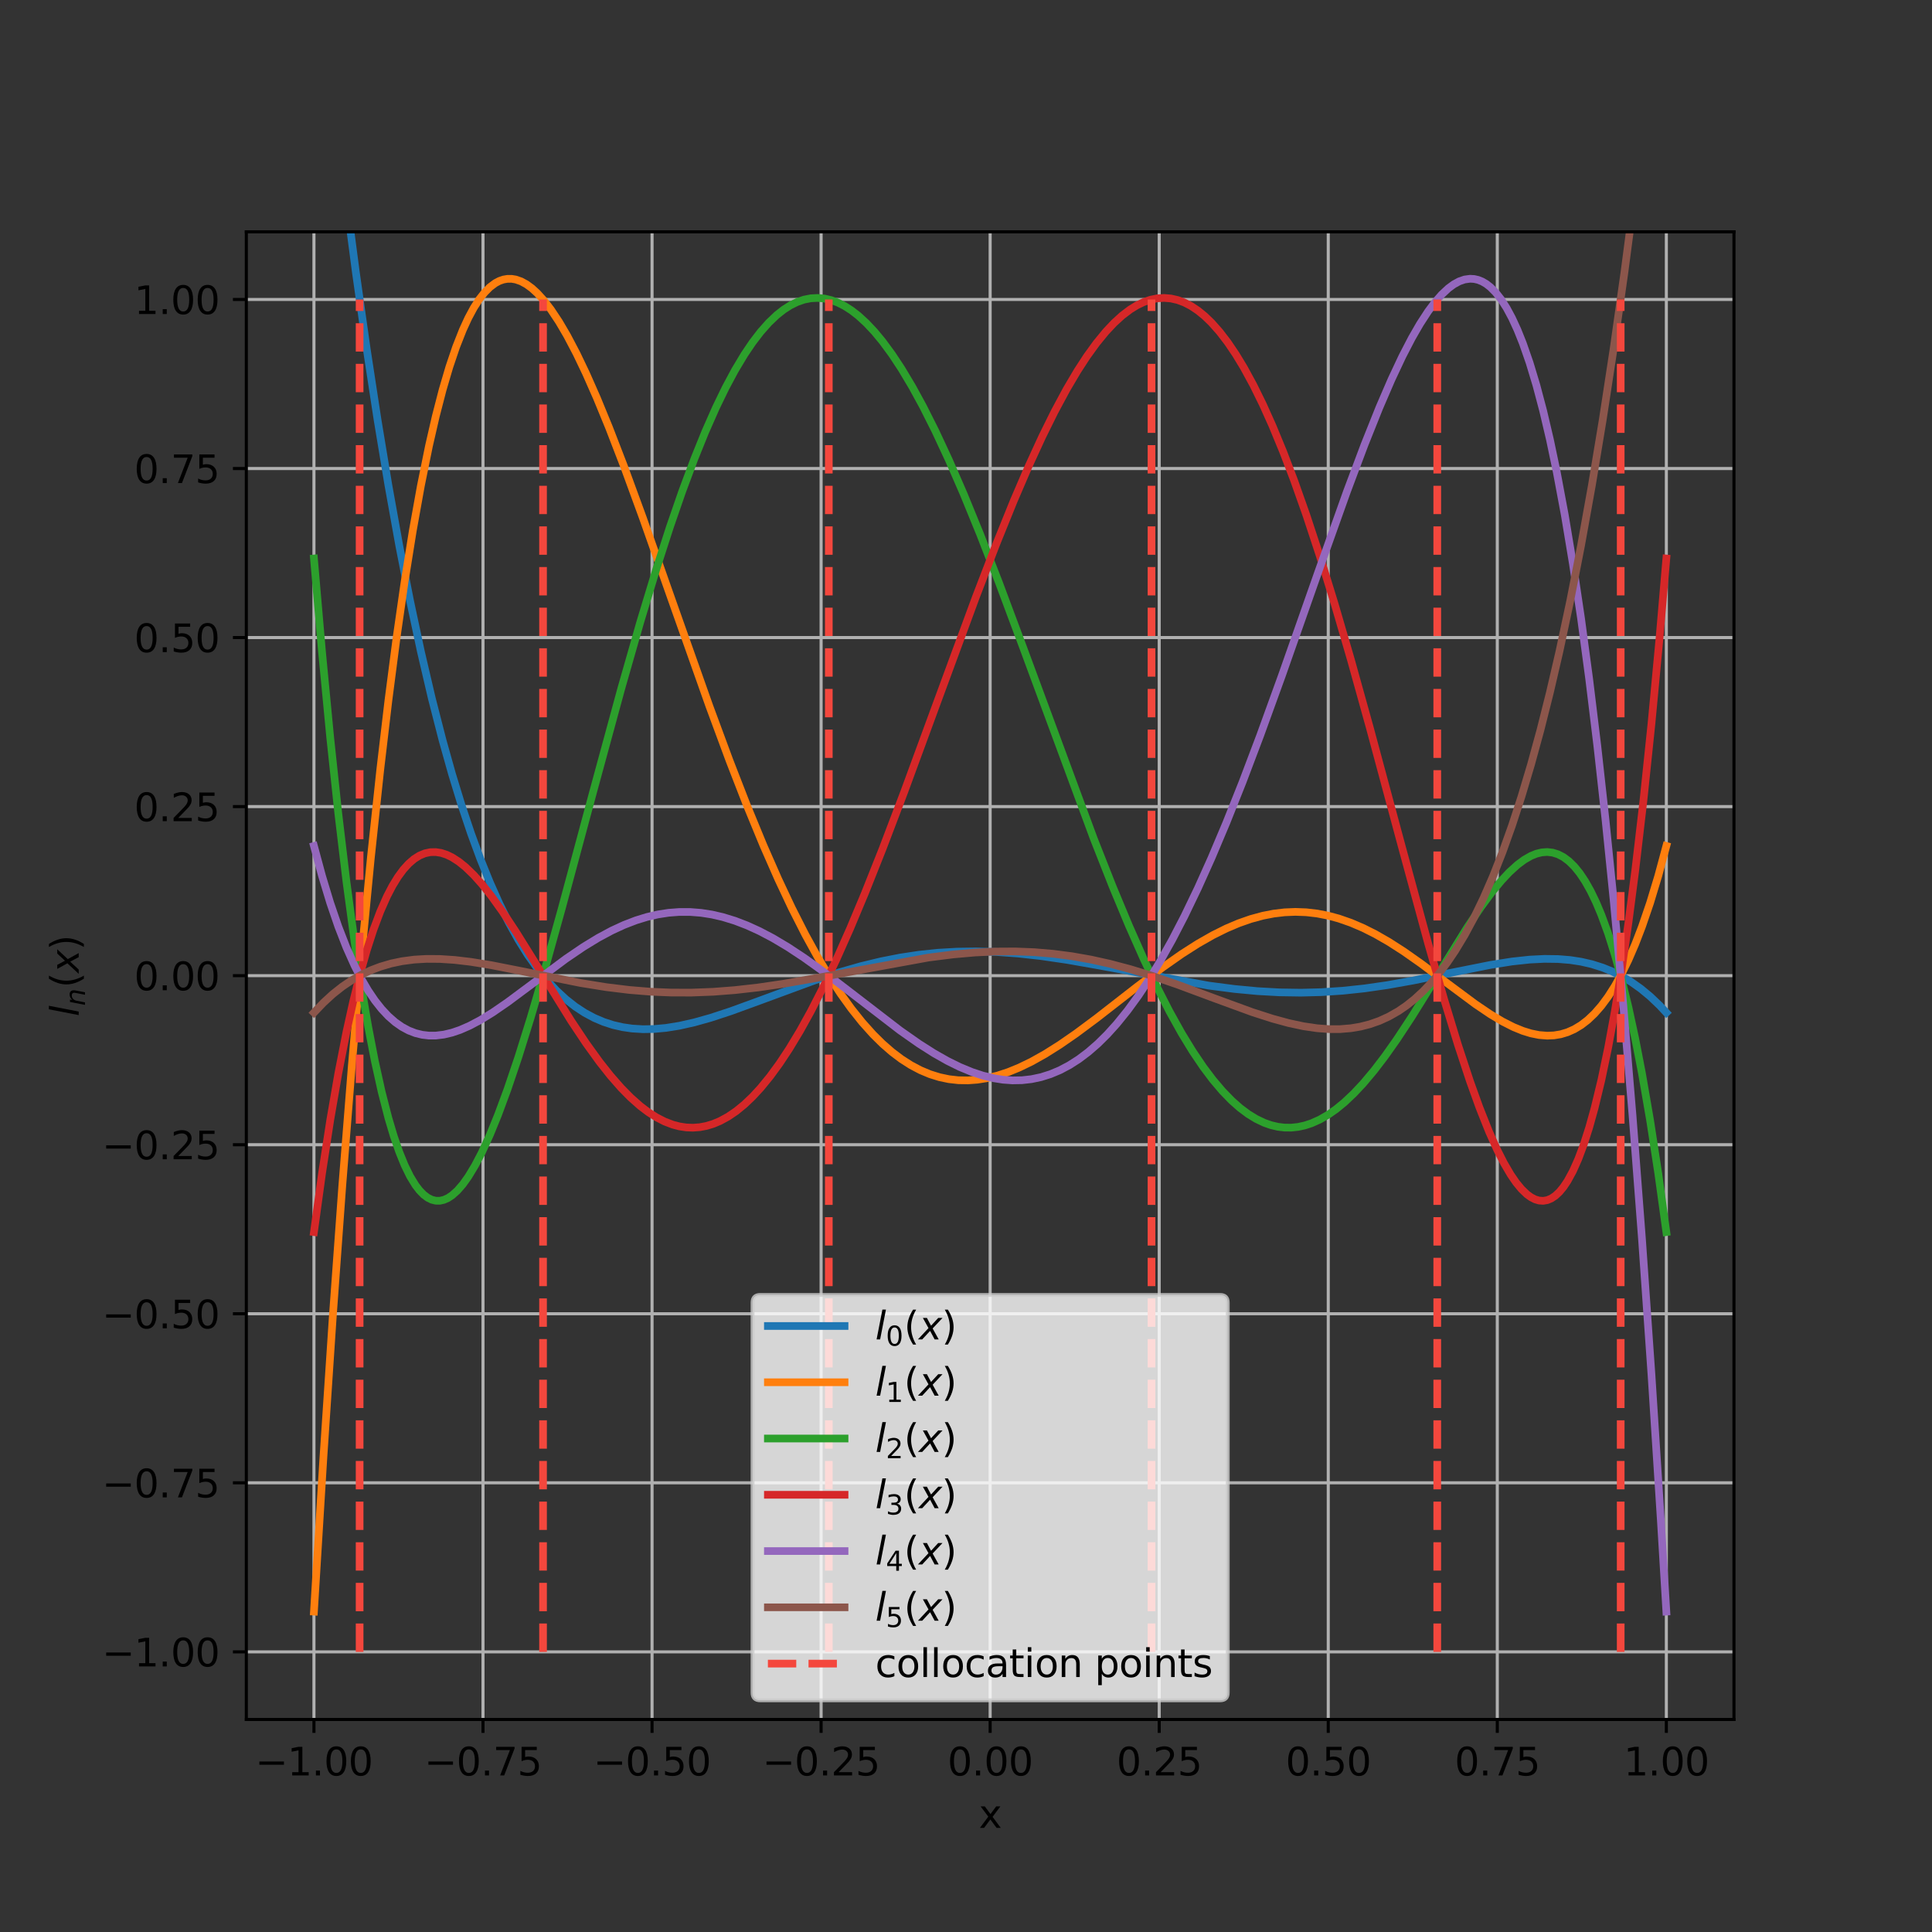 <?xml version="1.0" encoding="utf-8" standalone="no"?>
<!DOCTYPE svg PUBLIC "-//W3C//DTD SVG 1.1//EN"
  "http://www.w3.org/Graphics/SVG/1.1/DTD/svg11.dtd">
<svg xmlns:xlink="http://www.w3.org/1999/xlink" width="504pt" height="504pt" viewBox="0 0 504 504" xmlns="http://www.w3.org/2000/svg" version="1.1">
 <rect x="0" y="0" width="504" height="504" fill="#333333" stroke="none"/>
 <defs>
  <style type="text/css">*{stroke-linejoin: round; stroke-linecap: butt}</style>
 </defs>
 <g id="figure_1">
  <g id="patch_1">
   <path d="M 0 504 
L 504 504 
L 504 0 
L 0 0 
L 0 504 
z
" style="fill: none"/>
  </g>
  <g id="axes_1">
   <g id="patch_2">
    <path d="M 64.26 448.56 
L 452.34 448.56 
L 452.34 60.48 
L 64.26 60.48 
L 64.26 448.56 
z
" style="fill: none"/>
   </g>
   <g id="matplotlib.axis_1">
    <g id="xtick_1">
     <g id="line2d_1">
      <path d="M 81.9 448.56 
L 81.9 60.48 
" clip-path="url(#pc50a429244)" style="fill: none; stroke: #b0b0b0; stroke-width: 0.8; stroke-linecap: square"/>
     </g>
     <g id="line2d_2">
      <defs>
       <path id="m98a489042e" d="M 0 0 
L 0 3.5 
" style="stroke: #000000; stroke-width: 0.8"/>
      </defs>
      <g>
       <use xlink:href="#m98a489042e" x="81.9" y="448.56" style="stroke: #000000; stroke-width: 0.8"/>
      </g>
     </g>
     <g id="text_1">
      <!-- −1.00 -->
      <g transform="translate(66.577 463.158)scale(0.1 -0.1)">
       <defs>
        <path id="DejaVuSans-2212" d="M 678 2272 
L 4684 2272 
L 4684 1741 
L 678 1741 
L 678 2272 
z
" transform="scale(0.016)"/>
        <path id="DejaVuSans-31" d="M 794 531 
L 1825 531 
L 1825 4091 
L 703 3866 
L 703 4441 
L 1819 4666 
L 2450 4666 
L 2450 531 
L 3481 531 
L 3481 0 
L 794 0 
L 794 531 
z
" transform="scale(0.016)"/>
        <path id="DejaVuSans-2e" d="M 684 794 
L 1344 794 
L 1344 0 
L 684 0 
L 684 794 
z
" transform="scale(0.016)"/>
        <path id="DejaVuSans-30" d="M 2034 4250 
Q 1547 4250 1301 3770 
Q 1056 3291 1056 2328 
Q 1056 1369 1301 889 
Q 1547 409 2034 409 
Q 2525 409 2770 889 
Q 3016 1369 3016 2328 
Q 3016 3291 2770 3770 
Q 2525 4250 2034 4250 
z
M 2034 4750 
Q 2819 4750 3233 4129 
Q 3647 3509 3647 2328 
Q 3647 1150 3233 529 
Q 2819 -91 2034 -91 
Q 1250 -91 836 529 
Q 422 1150 422 2328 
Q 422 3509 836 4129 
Q 1250 4750 2034 4750 
z
" transform="scale(0.016)"/>
       </defs>
       <use xlink:href="#DejaVuSans-2212"/>
       <use xlink:href="#DejaVuSans-31" x="83.789"/>
       <use xlink:href="#DejaVuSans-2e" x="147.412"/>
       <use xlink:href="#DejaVuSans-30" x="179.199"/>
       <use xlink:href="#DejaVuSans-30" x="242.822"/>
      </g>
     </g>
    </g>
    <g id="xtick_2">
     <g id="line2d_3">
      <path d="M 126 448.56 
L 126 60.48 
" clip-path="url(#pc50a429244)" style="fill: none; stroke: #b0b0b0; stroke-width: 0.8; stroke-linecap: square"/>
     </g>
     <g id="line2d_4">
      <g>
       <use xlink:href="#m98a489042e" x="126" y="448.56" style="stroke: #000000; stroke-width: 0.8"/>
      </g>
     </g>
     <g id="text_2">
      <!-- −0.75 -->
      <g transform="translate(110.677 463.158)scale(0.1 -0.1)">
       <defs>
        <path id="DejaVuSans-37" d="M 525 4666 
L 3525 4666 
L 3525 4397 
L 1831 0 
L 1172 0 
L 2766 4134 
L 525 4134 
L 525 4666 
z
" transform="scale(0.016)"/>
        <path id="DejaVuSans-35" d="M 691 4666 
L 3169 4666 
L 3169 4134 
L 1269 4134 
L 1269 2991 
Q 1406 3038 1543 3061 
Q 1681 3084 1819 3084 
Q 2600 3084 3056 2656 
Q 3513 2228 3513 1497 
Q 3513 744 3044 326 
Q 2575 -91 1722 -91 
Q 1428 -91 1123 -41 
Q 819 9 494 109 
L 494 744 
Q 775 591 1075 516 
Q 1375 441 1709 441 
Q 2250 441 2565 725 
Q 2881 1009 2881 1497 
Q 2881 1984 2565 2268 
Q 2250 2553 1709 2553 
Q 1456 2553 1204 2497 
Q 953 2441 691 2322 
L 691 4666 
z
" transform="scale(0.016)"/>
       </defs>
       <use xlink:href="#DejaVuSans-2212"/>
       <use xlink:href="#DejaVuSans-30" x="83.789"/>
       <use xlink:href="#DejaVuSans-2e" x="147.412"/>
       <use xlink:href="#DejaVuSans-37" x="179.199"/>
       <use xlink:href="#DejaVuSans-35" x="242.822"/>
      </g>
     </g>
    </g>
    <g id="xtick_3">
     <g id="line2d_5">
      <path d="M 170.1 448.56 
L 170.1 60.48 
" clip-path="url(#pc50a429244)" style="fill: none; stroke: #b0b0b0; stroke-width: 0.8; stroke-linecap: square"/>
     </g>
     <g id="line2d_6">
      <g>
       <use xlink:href="#m98a489042e" x="170.1" y="448.56" style="stroke: #000000; stroke-width: 0.8"/>
      </g>
     </g>
     <g id="text_3">
      <!-- −0.50 -->
      <g transform="translate(154.777 463.158)scale(0.1 -0.1)">
       <use xlink:href="#DejaVuSans-2212"/>
       <use xlink:href="#DejaVuSans-30" x="83.789"/>
       <use xlink:href="#DejaVuSans-2e" x="147.412"/>
       <use xlink:href="#DejaVuSans-35" x="179.199"/>
       <use xlink:href="#DejaVuSans-30" x="242.822"/>
      </g>
     </g>
    </g>
    <g id="xtick_4">
     <g id="line2d_7">
      <path d="M 214.2 448.56 
L 214.2 60.48 
" clip-path="url(#pc50a429244)" style="fill: none; stroke: #b0b0b0; stroke-width: 0.8; stroke-linecap: square"/>
     </g>
     <g id="line2d_8">
      <g>
       <use xlink:href="#m98a489042e" x="214.2" y="448.56" style="stroke: #000000; stroke-width: 0.8"/>
      </g>
     </g>
     <g id="text_4">
      <!-- −0.25 -->
      <g transform="translate(198.877 463.158)scale(0.1 -0.1)">
       <defs>
        <path id="DejaVuSans-32" d="M 1228 531 
L 3431 531 
L 3431 0 
L 469 0 
L 469 531 
Q 828 903 1448 1529 
Q 2069 2156 2228 2338 
Q 2531 2678 2651 2914 
Q 2772 3150 2772 3378 
Q 2772 3750 2511 3984 
Q 2250 4219 1831 4219 
Q 1534 4219 1204 4116 
Q 875 4013 500 3803 
L 500 4441 
Q 881 4594 1212 4672 
Q 1544 4750 1819 4750 
Q 2544 4750 2975 4387 
Q 3406 4025 3406 3419 
Q 3406 3131 3298 2873 
Q 3191 2616 2906 2266 
Q 2828 2175 2409 1742 
Q 1991 1309 1228 531 
z
" transform="scale(0.016)"/>
       </defs>
       <use xlink:href="#DejaVuSans-2212"/>
       <use xlink:href="#DejaVuSans-30" x="83.789"/>
       <use xlink:href="#DejaVuSans-2e" x="147.412"/>
       <use xlink:href="#DejaVuSans-32" x="179.199"/>
       <use xlink:href="#DejaVuSans-35" x="242.822"/>
      </g>
     </g>
    </g>
    <g id="xtick_5">
     <g id="line2d_9">
      <path d="M 258.3 448.56 
L 258.3 60.48 
" clip-path="url(#pc50a429244)" style="fill: none; stroke: #b0b0b0; stroke-width: 0.8; stroke-linecap: square"/>
     </g>
     <g id="line2d_10">
      <g>
       <use xlink:href="#m98a489042e" x="258.3" y="448.56" style="stroke: #000000; stroke-width: 0.8"/>
      </g>
     </g>
     <g id="text_5">
      <!-- 0.00 -->
      <g transform="translate(247.167 463.158)scale(0.1 -0.1)">
       <use xlink:href="#DejaVuSans-30"/>
       <use xlink:href="#DejaVuSans-2e" x="63.623"/>
       <use xlink:href="#DejaVuSans-30" x="95.41"/>
       <use xlink:href="#DejaVuSans-30" x="159.033"/>
      </g>
     </g>
    </g>
    <g id="xtick_6">
     <g id="line2d_11">
      <path d="M 302.4 448.56 
L 302.4 60.48 
" clip-path="url(#pc50a429244)" style="fill: none; stroke: #b0b0b0; stroke-width: 0.8; stroke-linecap: square"/>
     </g>
     <g id="line2d_12">
      <g>
       <use xlink:href="#m98a489042e" x="302.4" y="448.56" style="stroke: #000000; stroke-width: 0.8"/>
      </g>
     </g>
     <g id="text_6">
      <!-- 0.25 -->
      <g transform="translate(291.267 463.158)scale(0.1 -0.1)">
       <use xlink:href="#DejaVuSans-30"/>
       <use xlink:href="#DejaVuSans-2e" x="63.623"/>
       <use xlink:href="#DejaVuSans-32" x="95.41"/>
       <use xlink:href="#DejaVuSans-35" x="159.033"/>
      </g>
     </g>
    </g>
    <g id="xtick_7">
     <g id="line2d_13">
      <path d="M 346.5 448.56 
L 346.5 60.48 
" clip-path="url(#pc50a429244)" style="fill: none; stroke: #b0b0b0; stroke-width: 0.8; stroke-linecap: square"/>
     </g>
     <g id="line2d_14">
      <g>
       <use xlink:href="#m98a489042e" x="346.5" y="448.56" style="stroke: #000000; stroke-width: 0.8"/>
      </g>
     </g>
     <g id="text_7">
      <!-- 0.50 -->
      <g transform="translate(335.367 463.158)scale(0.1 -0.1)">
       <use xlink:href="#DejaVuSans-30"/>
       <use xlink:href="#DejaVuSans-2e" x="63.623"/>
       <use xlink:href="#DejaVuSans-35" x="95.41"/>
       <use xlink:href="#DejaVuSans-30" x="159.033"/>
      </g>
     </g>
    </g>
    <g id="xtick_8">
     <g id="line2d_15">
      <path d="M 390.6 448.56 
L 390.6 60.48 
" clip-path="url(#pc50a429244)" style="fill: none; stroke: #b0b0b0; stroke-width: 0.8; stroke-linecap: square"/>
     </g>
     <g id="line2d_16">
      <g>
       <use xlink:href="#m98a489042e" x="390.6" y="448.56" style="stroke: #000000; stroke-width: 0.8"/>
      </g>
     </g>
     <g id="text_8">
      <!-- 0.75 -->
      <g transform="translate(379.467 463.158)scale(0.1 -0.1)">
       <use xlink:href="#DejaVuSans-30"/>
       <use xlink:href="#DejaVuSans-2e" x="63.623"/>
       <use xlink:href="#DejaVuSans-37" x="95.41"/>
       <use xlink:href="#DejaVuSans-35" x="159.033"/>
      </g>
     </g>
    </g>
    <g id="xtick_9">
     <g id="line2d_17">
      <path d="M 434.7 448.56 
L 434.7 60.48 
" clip-path="url(#pc50a429244)" style="fill: none; stroke: #b0b0b0; stroke-width: 0.8; stroke-linecap: square"/>
     </g>
     <g id="line2d_18">
      <g>
       <use xlink:href="#m98a489042e" x="434.7" y="448.56" style="stroke: #000000; stroke-width: 0.8"/>
      </g>
     </g>
     <g id="text_9">
      <!-- 1.00 -->
      <g transform="translate(423.567 463.158)scale(0.1 -0.1)">
       <use xlink:href="#DejaVuSans-31"/>
       <use xlink:href="#DejaVuSans-2e" x="63.623"/>
       <use xlink:href="#DejaVuSans-30" x="95.41"/>
       <use xlink:href="#DejaVuSans-30" x="159.033"/>
      </g>
     </g>
    </g>
    <g id="text_10">
     <!-- x -->
     <g transform="translate(255.341 476.837)scale(0.1 -0.1)">
      <defs>
       <path id="DejaVuSans-78" d="M 3513 3500 
L 2247 1797 
L 3578 0 
L 2900 0 
L 1881 1375 
L 863 0 
L 184 0 
L 1544 1831 
L 300 3500 
L 978 3500 
L 1906 2253 
L 2834 3500 
L 3513 3500 
z
" transform="scale(0.016)"/>
      </defs>
      <use xlink:href="#DejaVuSans-78"/>
     </g>
    </g>
   </g>
   <g id="matplotlib.axis_2">
    <g id="ytick_1">
     <g id="line2d_19">
      <path d="M 64.26 430.92 
L 452.34 430.92 
" clip-path="url(#pc50a429244)" style="fill: none; stroke: #b0b0b0; stroke-width: 0.8; stroke-linecap: square"/>
     </g>
     <g id="line2d_20">
      <defs>
       <path id="m10ce81dc45" d="M 0 0 
L -3.5 0 
" style="stroke: #000000; stroke-width: 0.8"/>
      </defs>
      <g>
       <use xlink:href="#m10ce81dc45" x="64.26" y="430.92" style="stroke: #000000; stroke-width: 0.8"/>
      </g>
     </g>
     <g id="text_11">
      <!-- −1.00 -->
      <g transform="translate(26.615 434.719)scale(0.1 -0.1)">
       <use xlink:href="#DejaVuSans-2212"/>
       <use xlink:href="#DejaVuSans-31" x="83.789"/>
       <use xlink:href="#DejaVuSans-2e" x="147.412"/>
       <use xlink:href="#DejaVuSans-30" x="179.199"/>
       <use xlink:href="#DejaVuSans-30" x="242.822"/>
      </g>
     </g>
    </g>
    <g id="ytick_2">
     <g id="line2d_21">
      <path d="M 64.26 386.82 
L 452.34 386.82 
" clip-path="url(#pc50a429244)" style="fill: none; stroke: #b0b0b0; stroke-width: 0.8; stroke-linecap: square"/>
     </g>
     <g id="line2d_22">
      <g>
       <use xlink:href="#m10ce81dc45" x="64.26" y="386.82" style="stroke: #000000; stroke-width: 0.8"/>
      </g>
     </g>
     <g id="text_12">
      <!-- −0.75 -->
      <g transform="translate(26.615 390.619)scale(0.1 -0.1)">
       <use xlink:href="#DejaVuSans-2212"/>
       <use xlink:href="#DejaVuSans-30" x="83.789"/>
       <use xlink:href="#DejaVuSans-2e" x="147.412"/>
       <use xlink:href="#DejaVuSans-37" x="179.199"/>
       <use xlink:href="#DejaVuSans-35" x="242.822"/>
      </g>
     </g>
    </g>
    <g id="ytick_3">
     <g id="line2d_23">
      <path d="M 64.26 342.72 
L 452.34 342.72 
" clip-path="url(#pc50a429244)" style="fill: none; stroke: #b0b0b0; stroke-width: 0.8; stroke-linecap: square"/>
     </g>
     <g id="line2d_24">
      <g>
       <use xlink:href="#m10ce81dc45" x="64.26" y="342.72" style="stroke: #000000; stroke-width: 0.8"/>
      </g>
     </g>
     <g id="text_13">
      <!-- −0.50 -->
      <g transform="translate(26.615 346.519)scale(0.1 -0.1)">
       <use xlink:href="#DejaVuSans-2212"/>
       <use xlink:href="#DejaVuSans-30" x="83.789"/>
       <use xlink:href="#DejaVuSans-2e" x="147.412"/>
       <use xlink:href="#DejaVuSans-35" x="179.199"/>
       <use xlink:href="#DejaVuSans-30" x="242.822"/>
      </g>
     </g>
    </g>
    <g id="ytick_4">
     <g id="line2d_25">
      <path d="M 64.26 298.62 
L 452.34 298.62 
" clip-path="url(#pc50a429244)" style="fill: none; stroke: #b0b0b0; stroke-width: 0.8; stroke-linecap: square"/>
     </g>
     <g id="line2d_26">
      <g>
       <use xlink:href="#m10ce81dc45" x="64.26" y="298.62" style="stroke: #000000; stroke-width: 0.8"/>
      </g>
     </g>
     <g id="text_14">
      <!-- −0.25 -->
      <g transform="translate(26.615 302.419)scale(0.1 -0.1)">
       <use xlink:href="#DejaVuSans-2212"/>
       <use xlink:href="#DejaVuSans-30" x="83.789"/>
       <use xlink:href="#DejaVuSans-2e" x="147.412"/>
       <use xlink:href="#DejaVuSans-32" x="179.199"/>
       <use xlink:href="#DejaVuSans-35" x="242.822"/>
      </g>
     </g>
    </g>
    <g id="ytick_5">
     <g id="line2d_27">
      <path d="M 64.26 254.52 
L 452.34 254.52 
" clip-path="url(#pc50a429244)" style="fill: none; stroke: #b0b0b0; stroke-width: 0.8; stroke-linecap: square"/>
     </g>
     <g id="line2d_28">
      <g>
       <use xlink:href="#m10ce81dc45" x="64.26" y="254.52" style="stroke: #000000; stroke-width: 0.8"/>
      </g>
     </g>
     <g id="text_15">
      <!-- 0.00 -->
      <g transform="translate(34.994 258.319)scale(0.1 -0.1)">
       <use xlink:href="#DejaVuSans-30"/>
       <use xlink:href="#DejaVuSans-2e" x="63.623"/>
       <use xlink:href="#DejaVuSans-30" x="95.41"/>
       <use xlink:href="#DejaVuSans-30" x="159.033"/>
      </g>
     </g>
    </g>
    <g id="ytick_6">
     <g id="line2d_29">
      <path d="M 64.26 210.42 
L 452.34 210.42 
" clip-path="url(#pc50a429244)" style="fill: none; stroke: #b0b0b0; stroke-width: 0.8; stroke-linecap: square"/>
     </g>
     <g id="line2d_30">
      <g>
       <use xlink:href="#m10ce81dc45" x="64.26" y="210.42" style="stroke: #000000; stroke-width: 0.8"/>
      </g>
     </g>
     <g id="text_16">
      <!-- 0.25 -->
      <g transform="translate(34.994 214.219)scale(0.1 -0.1)">
       <use xlink:href="#DejaVuSans-30"/>
       <use xlink:href="#DejaVuSans-2e" x="63.623"/>
       <use xlink:href="#DejaVuSans-32" x="95.41"/>
       <use xlink:href="#DejaVuSans-35" x="159.033"/>
      </g>
     </g>
    </g>
    <g id="ytick_7">
     <g id="line2d_31">
      <path d="M 64.26 166.32 
L 452.34 166.32 
" clip-path="url(#pc50a429244)" style="fill: none; stroke: #b0b0b0; stroke-width: 0.8; stroke-linecap: square"/>
     </g>
     <g id="line2d_32">
      <g>
       <use xlink:href="#m10ce81dc45" x="64.26" y="166.32" style="stroke: #000000; stroke-width: 0.8"/>
      </g>
     </g>
     <g id="text_17">
      <!-- 0.50 -->
      <g transform="translate(34.994 170.119)scale(0.1 -0.1)">
       <use xlink:href="#DejaVuSans-30"/>
       <use xlink:href="#DejaVuSans-2e" x="63.623"/>
       <use xlink:href="#DejaVuSans-35" x="95.41"/>
       <use xlink:href="#DejaVuSans-30" x="159.033"/>
      </g>
     </g>
    </g>
    <g id="ytick_8">
     <g id="line2d_33">
      <path d="M 64.26 122.22 
L 452.34 122.22 
" clip-path="url(#pc50a429244)" style="fill: none; stroke: #b0b0b0; stroke-width: 0.8; stroke-linecap: square"/>
     </g>
     <g id="line2d_34">
      <g>
       <use xlink:href="#m10ce81dc45" x="64.26" y="122.22" style="stroke: #000000; stroke-width: 0.8"/>
      </g>
     </g>
     <g id="text_18">
      <!-- 0.75 -->
      <g transform="translate(34.994 126.019)scale(0.1 -0.1)">
       <use xlink:href="#DejaVuSans-30"/>
       <use xlink:href="#DejaVuSans-2e" x="63.623"/>
       <use xlink:href="#DejaVuSans-37" x="95.41"/>
       <use xlink:href="#DejaVuSans-35" x="159.033"/>
      </g>
     </g>
    </g>
    <g id="ytick_9">
     <g id="line2d_35">
      <path d="M 64.26 78.12 
L 452.34 78.12 
" clip-path="url(#pc50a429244)" style="fill: none; stroke: #b0b0b0; stroke-width: 0.8; stroke-linecap: square"/>
     </g>
     <g id="line2d_36">
      <g>
       <use xlink:href="#m10ce81dc45" x="64.26" y="78.12" style="stroke: #000000; stroke-width: 0.8"/>
      </g>
     </g>
     <g id="text_19">
      <!-- 1.00 -->
      <g transform="translate(34.994 81.919)scale(0.1 -0.1)">
       <use xlink:href="#DejaVuSans-31"/>
       <use xlink:href="#DejaVuSans-2e" x="63.623"/>
       <use xlink:href="#DejaVuSans-30" x="95.41"/>
       <use xlink:href="#DejaVuSans-30" x="159.033"/>
      </g>
     </g>
    </g>
    <g id="text_20">
     <!-- $l_n(x)$ -->
     <g transform="translate(20.535 265.17)rotate(-90)scale(0.1 -0.1)">
      <defs>
       <path id="DejaVuSans-Oblique-6c" d="M 1172 4863 
L 1747 4863 
L 800 0 
L 225 0 
L 1172 4863 
z
" transform="scale(0.016)"/>
       <path id="DejaVuSans-Oblique-6e" d="M 3566 2113 
L 3156 0 
L 2578 0 
L 2988 2091 
Q 3016 2238 3031 2350 
Q 3047 2463 3047 2528 
Q 3047 2791 2881 2937 
Q 2716 3084 2419 3084 
Q 1956 3084 1622 2776 
Q 1288 2469 1184 1941 
L 800 0 
L 225 0 
L 903 3500 
L 1478 3500 
L 1363 2950 
Q 1603 3253 1940 3418 
Q 2278 3584 2650 3584 
Q 3113 3584 3367 3334 
Q 3622 3084 3622 2631 
Q 3622 2519 3608 2391 
Q 3594 2263 3566 2113 
z
" transform="scale(0.016)"/>
       <path id="DejaVuSans-28" d="M 1984 4856 
Q 1566 4138 1362 3434 
Q 1159 2731 1159 2009 
Q 1159 1288 1364 580 
Q 1569 -128 1984 -844 
L 1484 -844 
Q 1016 -109 783 600 
Q 550 1309 550 2009 
Q 550 2706 781 3412 
Q 1013 4119 1484 4856 
L 1984 4856 
z
" transform="scale(0.016)"/>
       <path id="DejaVuSans-Oblique-78" d="M 3841 3500 
L 2234 1784 
L 3219 0 
L 2559 0 
L 1819 1388 
L 531 0 
L -166 0 
L 1556 1844 
L 641 3500 
L 1300 3500 
L 1972 2234 
L 3144 3500 
L 3841 3500 
z
" transform="scale(0.016)"/>
       <path id="DejaVuSans-29" d="M 513 4856 
L 1013 4856 
Q 1481 4119 1714 3412 
Q 1947 2706 1947 2009 
Q 1947 1309 1714 600 
Q 1481 -109 1013 -844 
L 513 -844 
Q 928 -128 1133 580 
Q 1338 1288 1338 2009 
Q 1338 2731 1133 3434 
Q 928 4138 513 4856 
z
" transform="scale(0.016)"/>
      </defs>
      <use xlink:href="#DejaVuSans-Oblique-6c" transform="translate(0 0.016)"/>
      <use xlink:href="#DejaVuSans-Oblique-6e" transform="translate(27.783 -16.391)scale(0.7)"/>
      <use xlink:href="#DejaVuSans-28" transform="translate(74.883 0.016)"/>
      <use xlink:href="#DejaVuSans-Oblique-78" transform="translate(113.896 0.016)"/>
      <use xlink:href="#DejaVuSans-29" transform="translate(173.076 0.016)"/>
     </g>
    </g>
   </g>
   <g id="line2d_37">
    <path d="M 84.09 -1 
L 87.197 26.47 
L 90.023 49.625 
L 92.848 71.137 
L 95.673 91.085 
L 98.498 109.545 
L 101.323 126.593 
L 104.149 142.302 
L 106.974 156.74 
L 109.799 169.977 
L 112.624 182.078 
L 115.45 193.106 
L 117.922 201.924 
L 120.394 210.008 
L 122.866 217.396 
L 125.338 224.125 
L 127.81 230.233 
L 130.282 235.752 
L 132.754 240.719 
L 135.226 245.164 
L 137.698 249.121 
L 140.17 252.618 
L 142.642 255.686 
L 145.114 258.354 
L 147.586 260.647 
L 150.059 262.593 
L 152.531 264.216 
L 155.003 265.542 
L 157.475 266.593 
L 159.947 267.391 
L 162.419 267.958 
L 164.891 268.314 
L 167.716 268.488 
L 170.541 268.439 
L 173.72 268.152 
L 177.251 267.584 
L 181.136 266.709 
L 185.374 265.519 
L 190.671 263.779 
L 198.087 261.073 
L 212.567 255.74 
L 218.923 253.663 
L 224.574 252.049 
L 229.871 250.77 
L 234.815 249.8 
L 239.759 249.056 
L 244.704 248.541 
L 249.648 248.253 
L 254.592 248.185 
L 259.889 248.34 
L 265.54 248.744 
L 271.543 249.408 
L 278.253 250.386 
L 286.376 251.809 
L 315.334 257.117 
L 322.044 257.992 
L 328.048 258.557 
L 333.698 258.872 
L 339.349 258.96 
L 344.646 258.825 
L 350.296 258.451 
L 355.947 257.849 
L 361.95 256.982 
L 368.66 255.785 
L 378.549 253.763 
L 388.79 251.721 
L 394.441 250.827 
L 399.032 250.332 
L 402.916 250.137 
L 406.448 250.184 
L 409.626 250.445 
L 412.451 250.88 
L 415.277 251.531 
L 418.102 252.425 
L 420.574 253.429 
L 423.046 254.66 
L 425.518 256.139 
L 427.99 257.887 
L 430.462 259.927 
L 432.934 262.282 
L 434.7 264.171 
L 434.7 264.171 
" clip-path="url(#pc50a429244)" style="fill: none; stroke: #1f77b4; stroke-width: 2; stroke-linecap: square"/>
   </g>
   <g id="line2d_38">
    <path d="M 81.9 420.418 
L 84.372 380.117 
L 86.844 343.032 
L 89.316 309.012 
L 91.788 277.911 
L 94.26 249.587 
L 96.732 223.9 
L 99.205 200.717 
L 101.323 182.74 
L 103.442 166.425 
L 105.561 151.697 
L 107.68 138.478 
L 109.799 126.695 
L 111.918 116.277 
L 113.684 108.587 
L 115.45 101.756 
L 117.215 95.746 
L 118.981 90.52 
L 120.747 86.041 
L 122.159 82.972 
L 123.572 80.34 
L 124.985 78.128 
L 126.397 76.319 
L 127.81 74.895 
L 129.223 73.842 
L 130.282 73.284 
L 131.341 72.919 
L 132.401 72.739 
L 133.46 72.738 
L 134.52 72.911 
L 135.932 73.398 
L 137.345 74.168 
L 138.758 75.205 
L 140.17 76.496 
L 141.936 78.445 
L 143.702 80.745 
L 145.821 83.932 
L 147.94 87.544 
L 150.412 92.245 
L 152.884 97.412 
L 155.709 103.812 
L 158.887 111.546 
L 162.772 121.612 
L 167.716 135.124 
L 175.132 156.161 
L 185.021 184.117 
L 190.318 198.444 
L 194.909 210.252 
L 199.147 220.537 
L 203.032 229.374 
L 206.563 236.872 
L 210.095 243.829 
L 213.273 249.605 
L 216.451 254.91 
L 219.277 259.221 
L 222.102 263.147 
L 224.927 266.686 
L 227.752 269.839 
L 230.224 272.282 
L 232.696 274.434 
L 235.168 276.299 
L 237.641 277.882 
L 240.113 279.188 
L 242.585 280.224 
L 245.057 280.999 
L 247.529 281.52 
L 250.001 281.798 
L 252.473 281.842 
L 254.945 281.663 
L 257.417 281.272 
L 260.242 280.582 
L 263.068 279.65 
L 265.893 278.495 
L 269.071 276.955 
L 272.603 274.979 
L 276.487 272.532 
L 280.725 269.601 
L 286.023 265.66 
L 296.617 257.41 
L 303.327 252.343 
L 308.271 248.878 
L 312.509 246.174 
L 316.394 243.961 
L 319.925 242.205 
L 323.104 240.855 
L 326.282 239.741 
L 329.46 238.878 
L 332.286 238.33 
L 335.111 237.995 
L 337.936 237.879 
L 340.761 237.983 
L 343.586 238.309 
L 346.412 238.854 
L 349.237 239.615 
L 352.415 240.722 
L 355.594 242.082 
L 358.772 243.678 
L 362.304 245.704 
L 366.188 248.197 
L 370.779 251.424 
L 377.489 256.457 
L 384.905 261.965 
L 388.79 264.589 
L 391.968 266.487 
L 394.794 267.92 
L 397.266 268.93 
L 399.385 269.581 
L 401.504 270.006 
L 403.623 270.175 
L 405.388 270.098 
L 407.154 269.805 
L 408.92 269.275 
L 410.686 268.49 
L 412.451 267.428 
L 414.217 266.07 
L 415.983 264.392 
L 417.749 262.372 
L 419.514 259.988 
L 421.28 257.214 
L 423.046 254.027 
L 424.812 250.4 
L 426.577 246.307 
L 428.343 241.721 
L 430.462 235.527 
L 432.581 228.533 
L 434.7 220.686 
L 434.7 220.686 
" clip-path="url(#pc50a429244)" style="fill: none; stroke: #ff7f0e; stroke-width: 2; stroke-linecap: square"/>
   </g>
   <g id="line2d_39">
    <path d="M 81.9 145.694 
L 84.019 170.205 
L 86.138 192.35 
L 88.257 212.243 
L 90.376 229.996 
L 92.495 245.719 
L 94.26 257.347 
L 96.026 267.699 
L 97.792 276.833 
L 99.558 284.807 
L 101.323 291.677 
L 102.736 296.413 
L 104.149 300.505 
L 105.561 303.979 
L 106.974 306.86 
L 108.386 309.175 
L 109.446 310.554 
L 110.505 311.64 
L 111.565 312.441 
L 112.624 312.968 
L 113.684 313.232 
L 114.743 313.241 
L 115.803 313.005 
L 116.862 312.534 
L 117.922 311.837 
L 119.334 310.571 
L 120.747 308.94 
L 122.159 306.965 
L 123.925 304.043 
L 125.691 300.653 
L 127.81 296.018 
L 129.929 290.824 
L 132.401 284.136 
L 135.226 275.776 
L 138.405 265.608 
L 141.936 253.565 
L 146.527 237.083 
L 154.65 206.883 
L 162.066 179.642 
L 167.01 162.34 
L 171.248 148.35 
L 174.779 137.418 
L 177.958 128.22 
L 181.136 119.686 
L 183.961 112.695 
L 186.786 106.294 
L 189.259 101.195 
L 191.731 96.578 
L 194.203 92.455 
L 196.322 89.319 
L 198.441 86.556 
L 200.559 84.168 
L 202.678 82.156 
L 204.444 80.767 
L 206.21 79.64 
L 207.976 78.774 
L 209.741 78.166 
L 211.507 77.816 
L 213.273 77.721 
L 215.039 77.879 
L 216.805 78.285 
L 218.57 78.937 
L 220.336 79.831 
L 222.102 80.962 
L 223.868 82.325 
L 225.986 84.261 
L 228.105 86.514 
L 230.224 89.075 
L 232.696 92.436 
L 235.168 96.183 
L 237.994 100.911 
L 240.819 106.087 
L 243.997 112.404 
L 247.529 119.981 
L 251.414 128.915 
L 255.651 139.268 
L 260.595 151.985 
L 266.952 169.024 
L 285.316 218.731 
L 290.26 231.273 
L 294.498 241.453 
L 298.383 250.223 
L 301.914 257.658 
L 305.093 263.864 
L 308.271 269.572 
L 311.096 274.2 
L 313.922 278.385 
L 316.394 281.668 
L 318.866 284.587 
L 321.338 287.13 
L 323.457 289.006 
L 325.576 290.596 
L 327.695 291.897 
L 329.814 292.907 
L 331.579 293.525 
L 333.345 293.941 
L 335.111 294.154 
L 336.877 294.166 
L 338.642 293.977 
L 340.408 293.591 
L 342.174 293.009 
L 344.293 292.058 
L 346.412 290.838 
L 348.531 289.356 
L 350.65 287.623 
L 353.122 285.297 
L 355.594 282.663 
L 358.419 279.304 
L 361.244 275.611 
L 364.423 271.11 
L 368.307 265.209 
L 373.605 256.701 
L 382.786 241.895 
L 386.318 236.645 
L 389.143 232.806 
L 391.615 229.795 
L 393.734 227.529 
L 395.853 225.602 
L 397.619 224.291 
L 399.385 223.28 
L 400.797 222.708 
L 402.21 222.363 
L 403.623 222.262 
L 405.035 222.422 
L 406.448 222.861 
L 407.86 223.596 
L 409.273 224.647 
L 410.686 226.031 
L 412.098 227.769 
L 413.511 229.881 
L 414.923 232.386 
L 416.336 235.306 
L 417.749 238.662 
L 419.514 243.503 
L 421.28 249.104 
L 423.046 255.509 
L 424.812 262.765 
L 426.577 270.919 
L 428.343 280.02 
L 430.462 292.262 
L 432.581 306.03 
L 434.7 321.416 
L 434.7 321.416 
" clip-path="url(#pc50a429244)" style="fill: none; stroke: #2ca02c; stroke-width: 2; stroke-linecap: square"/>
   </g>
   <g id="line2d_40">
    <path d="M 81.9 321.416 
L 84.019 306.03 
L 86.138 292.262 
L 88.257 280.02 
L 90.376 269.214 
L 92.141 261.243 
L 93.907 254.161 
L 95.673 247.921 
L 97.439 242.476 
L 99.205 237.781 
L 100.97 233.793 
L 102.383 231.083 
L 103.795 228.777 
L 105.208 226.855 
L 106.621 225.296 
L 108.033 224.081 
L 109.446 223.19 
L 110.859 222.605 
L 112.271 222.308 
L 113.684 222.281 
L 115.096 222.506 
L 116.509 222.967 
L 117.922 223.647 
L 119.687 224.781 
L 121.453 226.203 
L 123.572 228.249 
L 125.691 230.618 
L 128.163 233.73 
L 130.988 237.66 
L 134.52 242.991 
L 139.464 250.921 
L 148.999 266.309 
L 152.884 272.139 
L 156.415 277.033 
L 159.241 280.605 
L 162.066 283.828 
L 164.538 286.332 
L 167.01 288.52 
L 169.129 290.129 
L 171.248 291.481 
L 173.367 292.568 
L 175.486 293.382 
L 177.251 293.846 
L 179.017 294.114 
L 180.783 294.183 
L 182.549 294.051 
L 184.314 293.716 
L 186.08 293.179 
L 187.846 292.438 
L 189.965 291.282 
L 192.084 289.837 
L 194.203 288.103 
L 196.322 286.087 
L 198.441 283.791 
L 200.913 280.767 
L 203.385 277.381 
L 205.857 273.645 
L 208.682 268.964 
L 211.507 263.864 
L 214.686 257.658 
L 218.217 250.223 
L 221.749 242.274 
L 225.633 233.01 
L 230.224 221.471 
L 235.875 206.6 
L 243.997 184.49 
L 254.592 155.717 
L 259.889 141.942 
L 264.48 130.599 
L 268.365 121.561 
L 271.896 113.875 
L 275.075 107.447 
L 278.253 101.534 
L 281.078 96.748 
L 283.55 92.948 
L 286.023 89.531 
L 288.495 86.514 
L 290.614 84.261 
L 292.732 82.325 
L 294.851 80.717 
L 296.617 79.633 
L 298.383 78.787 
L 300.149 78.184 
L 301.914 77.827 
L 303.68 77.72 
L 305.446 77.866 
L 307.212 78.267 
L 308.977 78.926 
L 310.743 79.845 
L 312.509 81.024 
L 314.275 82.465 
L 316.041 84.168 
L 318.159 86.556 
L 320.278 89.319 
L 322.397 92.455 
L 324.516 95.959 
L 326.988 100.506 
L 329.46 105.536 
L 331.932 111.039 
L 334.758 117.884 
L 337.583 125.299 
L 340.761 134.282 
L 344.293 144.997 
L 348.177 157.58 
L 352.415 172.115 
L 357.359 189.887 
L 365.482 220.074 
L 372.545 246.05 
L 376.783 260.873 
L 380.314 272.468 
L 383.493 282.113 
L 385.965 288.978 
L 388.437 295.189 
L 390.556 299.922 
L 392.322 303.401 
L 394.087 306.42 
L 395.5 308.478 
L 396.913 310.197 
L 398.325 311.556 
L 399.385 312.326 
L 400.444 312.874 
L 401.504 313.189 
L 402.563 313.263 
L 403.623 313.085 
L 404.682 312.647 
L 405.741 311.938 
L 406.801 310.948 
L 407.86 309.668 
L 408.92 308.087 
L 410.332 305.492 
L 411.745 302.318 
L 413.158 298.538 
L 414.57 294.127 
L 415.983 289.058 
L 417.749 281.754 
L 419.514 273.322 
L 421.28 263.708 
L 423.046 252.852 
L 424.812 240.697 
L 426.577 227.181 
L 428.696 209.079 
L 430.815 188.819 
L 432.934 166.288 
L 434.7 145.694 
L 434.7 145.694 
" clip-path="url(#pc50a429244)" style="fill: none; stroke: #d62728; stroke-width: 2; stroke-linecap: square"/>
   </g>
   <g id="line2d_41">
    <path d="M 81.9 220.686 
L 84.019 228.533 
L 86.138 235.527 
L 88.257 241.721 
L 90.376 247.164 
L 92.495 251.905 
L 94.26 255.353 
L 96.026 258.372 
L 97.792 260.987 
L 99.558 263.223 
L 101.323 265.103 
L 103.089 266.65 
L 104.855 267.887 
L 106.621 268.836 
L 108.386 269.516 
L 110.152 269.949 
L 111.918 270.154 
L 113.684 270.149 
L 115.803 269.891 
L 117.922 269.388 
L 120.041 268.667 
L 122.513 267.587 
L 125.338 266.089 
L 128.516 264.133 
L 132.401 261.462 
L 138.051 257.262 
L 147.586 250.153 
L 152.177 247.032 
L 156.062 244.66 
L 159.594 242.764 
L 162.772 241.296 
L 165.95 240.075 
L 168.776 239.208 
L 171.601 238.554 
L 174.426 238.118 
L 177.251 237.903 
L 180.077 237.91 
L 182.902 238.135 
L 185.727 238.577 
L 188.552 239.23 
L 191.731 240.206 
L 194.909 241.427 
L 198.087 242.876 
L 201.619 244.733 
L 205.504 247.044 
L 209.741 249.838 
L 214.686 253.382 
L 221.042 258.234 
L 234.815 268.833 
L 239.759 272.298 
L 243.644 274.768 
L 247.176 276.769 
L 250.354 278.336 
L 253.532 279.65 
L 256.358 280.582 
L 259.183 281.272 
L 261.655 281.663 
L 264.127 281.842 
L 266.599 281.798 
L 269.071 281.52 
L 271.543 280.999 
L 274.015 280.224 
L 276.487 279.188 
L 278.959 277.882 
L 281.432 276.299 
L 283.904 274.434 
L 286.376 272.282 
L 288.848 269.839 
L 291.32 267.101 
L 294.145 263.61 
L 296.97 259.733 
L 299.795 255.47 
L 302.621 250.825 
L 305.799 245.152 
L 308.977 239.017 
L 312.509 231.679 
L 316.041 223.819 
L 319.925 214.615 
L 324.163 203.973 
L 328.754 191.84 
L 334.405 176.243 
L 343.94 149.099 
L 351.356 128.289 
L 355.947 116.048 
L 359.832 106.332 
L 363.01 98.965 
L 365.835 92.956 
L 368.307 88.185 
L 370.426 84.505 
L 372.545 81.245 
L 374.311 78.878 
L 376.077 76.856 
L 377.842 75.205 
L 379.255 74.168 
L 380.668 73.398 
L 382.08 72.911 
L 383.493 72.719 
L 384.552 72.779 
L 385.612 73.02 
L 386.671 73.448 
L 387.731 74.071 
L 388.79 74.895 
L 390.203 76.319 
L 391.615 78.128 
L 393.028 80.34 
L 394.441 82.972 
L 395.853 86.041 
L 397.266 89.566 
L 399.032 94.639 
L 400.797 100.489 
L 402.563 107.153 
L 404.329 114.668 
L 406.095 123.074 
L 408.214 134.394 
L 410.332 147.127 
L 412.451 161.344 
L 414.57 177.121 
L 416.689 194.535 
L 418.808 213.666 
L 420.927 234.595 
L 423.399 261.395 
L 425.871 290.892 
L 428.343 323.226 
L 430.815 358.541 
L 433.287 396.986 
L 434.7 420.418 
L 434.7 420.418 
" clip-path="url(#pc50a429244)" style="fill: none; stroke: #9467bd; stroke-width: 2; stroke-linecap: square"/>
   </g>
   <g id="line2d_42">
    <path d="M 81.9 264.171 
L 84.372 261.576 
L 86.844 259.313 
L 89.316 257.359 
L 91.788 255.69 
L 94.26 254.284 
L 96.732 253.12 
L 99.205 252.177 
L 102.03 251.346 
L 104.855 250.752 
L 108.033 250.333 
L 111.212 250.144 
L 114.743 250.166 
L 118.628 250.423 
L 122.866 250.924 
L 128.163 251.784 
L 135.579 253.246 
L 151.471 256.441 
L 158.181 257.518 
L 164.185 258.251 
L 169.835 258.713 
L 175.132 258.931 
L 180.43 258.939 
L 186.08 258.722 
L 191.731 258.286 
L 197.734 257.607 
L 204.444 256.627 
L 212.567 255.209 
L 242.232 249.793 
L 248.588 248.99 
L 254.239 248.488 
L 259.536 248.229 
L 264.833 248.198 
L 269.777 248.39 
L 274.722 248.807 
L 279.666 249.453 
L 284.61 250.327 
L 289.554 251.422 
L 294.851 252.826 
L 300.502 254.556 
L 307.212 256.861 
L 316.747 260.408 
L 326.635 264.024 
L 331.932 265.732 
L 336.17 266.886 
L 340.055 267.717 
L 343.586 268.235 
L 346.765 268.471 
L 349.59 268.466 
L 352.415 268.232 
L 354.887 267.818 
L 357.359 267.187 
L 359.832 266.319 
L 362.304 265.192 
L 364.776 263.784 
L 366.895 262.335 
L 369.014 260.647 
L 371.132 258.703 
L 373.251 256.488 
L 375.37 253.984 
L 377.489 251.173 
L 379.608 248.038 
L 382.08 243.945 
L 384.552 239.354 
L 387.024 234.233 
L 389.496 228.549 
L 391.968 222.268 
L 394.441 215.354 
L 396.913 207.771 
L 399.385 199.481 
L 401.857 190.446 
L 404.329 180.625 
L 406.801 169.977 
L 409.626 156.74 
L 412.451 142.302 
L 415.277 126.593 
L 418.102 109.545 
L 420.927 91.085 
L 423.752 71.137 
L 426.577 49.625 
L 429.403 26.47 
L 432.51 -1 
L 432.51 -1 
" clip-path="url(#pc50a429244)" style="fill: none; stroke: #8c564b; stroke-width: 2; stroke-linecap: square"/>
   </g>
   <g id="LineCollection_1">
    <path d="M 93.812 430.92 
L 93.812 78.12 
" clip-path="url(#pc50a429244)" style="fill: none; stroke-dasharray: 7.4,3.2; stroke-dashoffset: 0; stroke: #f4473d; stroke-width: 2"/>
    <path d="M 141.663 430.92 
L 141.663 78.12 
" clip-path="url(#pc50a429244)" style="fill: none; stroke-dasharray: 7.4,3.2; stroke-dashoffset: 0; stroke: #f4473d; stroke-width: 2"/>
    <path d="M 216.208 430.92 
L 216.208 78.12 
" clip-path="url(#pc50a429244)" style="fill: none; stroke-dasharray: 7.4,3.2; stroke-dashoffset: 0; stroke: #f4473d; stroke-width: 2"/>
    <path d="M 300.392 430.92 
L 300.392 78.12 
" clip-path="url(#pc50a429244)" style="fill: none; stroke-dasharray: 7.4,3.2; stroke-dashoffset: 0; stroke: #f4473d; stroke-width: 2"/>
    <path d="M 374.937 430.92 
L 374.937 78.12 
" clip-path="url(#pc50a429244)" style="fill: none; stroke-dasharray: 7.4,3.2; stroke-dashoffset: 0; stroke: #f4473d; stroke-width: 2"/>
    <path d="M 422.788 430.92 
L 422.788 78.12 
" clip-path="url(#pc50a429244)" style="fill: none; stroke-dasharray: 7.4,3.2; stroke-dashoffset: 0; stroke: #f4473d; stroke-width: 2"/>
   </g>
   <g id="patch_3">
    <path d="M 64.26 448.56 
L 64.26 60.48 
" style="fill: none; stroke: #000000; stroke-width: 0.8; stroke-linejoin: miter; stroke-linecap: square"/>
   </g>
   <g id="patch_4">
    <path d="M 452.34 448.56 
L 452.34 60.48 
" style="fill: none; stroke: #000000; stroke-width: 0.8; stroke-linejoin: miter; stroke-linecap: square"/>
   </g>
   <g id="patch_5">
    <path d="M 64.26 448.56 
L 452.34 448.56 
" style="fill: none; stroke: #000000; stroke-width: 0.8; stroke-linejoin: miter; stroke-linecap: square"/>
   </g>
   <g id="patch_6">
    <path d="M 64.26 60.48 
L 452.34 60.48 
" style="fill: none; stroke: #000000; stroke-width: 0.8; stroke-linejoin: miter; stroke-linecap: square"/>
   </g>
   <g id="legend_1">
    <g id="patch_7">
     <path d="M 198.318 443.56 
L 318.282 443.56 
Q 320.282 443.56 320.282 441.56 
L 320.282 339.813 
Q 320.282 337.813 318.282 337.813 
L 198.318 337.813 
Q 196.318 337.813 196.318 339.813 
L 196.318 441.56 
Q 196.318 443.56 198.318 443.56 
z
" style="fill: #ffffff; opacity: 0.8; stroke: #cccccc; stroke-linejoin: miter"/>
    </g>
    <g id="line2d_43">
     <path d="M 200.318 345.912 
L 210.318 345.912 
L 220.318 345.912 
" style="fill: none; stroke: #1f77b4; stroke-width: 2; stroke-linecap: square"/>
    </g>
    <g id="text_21">
     <!-- $l_0(x)$ -->
     <g transform="translate(228.318 349.412)scale(0.1 -0.1)">
      <use xlink:href="#DejaVuSans-Oblique-6c" transform="translate(0 0.016)"/>
      <use xlink:href="#DejaVuSans-30" transform="translate(27.783 -16.391)scale(0.7)"/>
      <use xlink:href="#DejaVuSans-28" transform="translate(75.054 0.016)"/>
      <use xlink:href="#DejaVuSans-Oblique-78" transform="translate(114.067 0.016)"/>
      <use xlink:href="#DejaVuSans-29" transform="translate(173.247 0.016)"/>
     </g>
    </g>
    <g id="line2d_44">
     <path d="M 200.318 360.59 
L 210.318 360.59 
L 220.318 360.59 
" style="fill: none; stroke: #ff7f0e; stroke-width: 2; stroke-linecap: square"/>
    </g>
    <g id="text_22">
     <!-- $l_1(x)$ -->
     <g transform="translate(228.318 364.09)scale(0.1 -0.1)">
      <use xlink:href="#DejaVuSans-Oblique-6c" transform="translate(0 0.016)"/>
      <use xlink:href="#DejaVuSans-31" transform="translate(27.783 -16.391)scale(0.7)"/>
      <use xlink:href="#DejaVuSans-28" transform="translate(75.054 0.016)"/>
      <use xlink:href="#DejaVuSans-Oblique-78" transform="translate(114.067 0.016)"/>
      <use xlink:href="#DejaVuSans-29" transform="translate(173.247 0.016)"/>
     </g>
    </g>
    <g id="line2d_45">
     <path d="M 200.318 375.268 
L 210.318 375.268 
L 220.318 375.268 
" style="fill: none; stroke: #2ca02c; stroke-width: 2; stroke-linecap: square"/>
    </g>
    <g id="text_23">
     <!-- $l_2(x)$ -->
     <g transform="translate(228.318 378.768)scale(0.1 -0.1)">
      <use xlink:href="#DejaVuSans-Oblique-6c" transform="translate(0 0.016)"/>
      <use xlink:href="#DejaVuSans-32" transform="translate(27.783 -16.391)scale(0.7)"/>
      <use xlink:href="#DejaVuSans-28" transform="translate(75.054 0.016)"/>
      <use xlink:href="#DejaVuSans-Oblique-78" transform="translate(114.067 0.016)"/>
      <use xlink:href="#DejaVuSans-29" transform="translate(173.247 0.016)"/>
     </g>
    </g>
    <g id="line2d_46">
     <path d="M 200.318 389.946 
L 210.318 389.946 
L 220.318 389.946 
" style="fill: none; stroke: #d62728; stroke-width: 2; stroke-linecap: square"/>
    </g>
    <g id="text_24">
     <!-- $l_3(x)$ -->
     <g transform="translate(228.318 393.446)scale(0.1 -0.1)">
      <defs>
       <path id="DejaVuSans-33" d="M 2597 2516 
Q 3050 2419 3304 2112 
Q 3559 1806 3559 1356 
Q 3559 666 3084 287 
Q 2609 -91 1734 -91 
Q 1441 -91 1130 -33 
Q 819 25 488 141 
L 488 750 
Q 750 597 1062 519 
Q 1375 441 1716 441 
Q 2309 441 2620 675 
Q 2931 909 2931 1356 
Q 2931 1769 2642 2001 
Q 2353 2234 1838 2234 
L 1294 2234 
L 1294 2753 
L 1863 2753 
Q 2328 2753 2575 2939 
Q 2822 3125 2822 3475 
Q 2822 3834 2567 4026 
Q 2313 4219 1838 4219 
Q 1578 4219 1281 4162 
Q 984 4106 628 3988 
L 628 4550 
Q 988 4650 1302 4700 
Q 1616 4750 1894 4750 
Q 2613 4750 3031 4423 
Q 3450 4097 3450 3541 
Q 3450 3153 3228 2886 
Q 3006 2619 2597 2516 
z
" transform="scale(0.016)"/>
      </defs>
      <use xlink:href="#DejaVuSans-Oblique-6c" transform="translate(0 0.016)"/>
      <use xlink:href="#DejaVuSans-33" transform="translate(27.783 -16.391)scale(0.7)"/>
      <use xlink:href="#DejaVuSans-28" transform="translate(75.054 0.016)"/>
      <use xlink:href="#DejaVuSans-Oblique-78" transform="translate(114.067 0.016)"/>
      <use xlink:href="#DejaVuSans-29" transform="translate(173.247 0.016)"/>
     </g>
    </g>
    <g id="line2d_47">
     <path d="M 200.318 404.624 
L 210.318 404.624 
L 220.318 404.624 
" style="fill: none; stroke: #9467bd; stroke-width: 2; stroke-linecap: square"/>
    </g>
    <g id="text_25">
     <!-- $l_4(x)$ -->
     <g transform="translate(228.318 408.124)scale(0.1 -0.1)">
      <defs>
       <path id="DejaVuSans-34" d="M 2419 4116 
L 825 1625 
L 2419 1625 
L 2419 4116 
z
M 2253 4666 
L 3047 4666 
L 3047 1625 
L 3713 1625 
L 3713 1100 
L 3047 1100 
L 3047 0 
L 2419 0 
L 2419 1100 
L 313 1100 
L 313 1709 
L 2253 4666 
z
" transform="scale(0.016)"/>
      </defs>
      <use xlink:href="#DejaVuSans-Oblique-6c" transform="translate(0 0.016)"/>
      <use xlink:href="#DejaVuSans-34" transform="translate(27.783 -16.391)scale(0.7)"/>
      <use xlink:href="#DejaVuSans-28" transform="translate(75.054 0.016)"/>
      <use xlink:href="#DejaVuSans-Oblique-78" transform="translate(114.067 0.016)"/>
      <use xlink:href="#DejaVuSans-29" transform="translate(173.247 0.016)"/>
     </g>
    </g>
    <g id="line2d_48">
     <path d="M 200.318 419.302 
L 210.318 419.302 
L 220.318 419.302 
" style="fill: none; stroke: #8c564b; stroke-width: 2; stroke-linecap: square"/>
    </g>
    <g id="text_26">
     <!-- $l_5(x)$ -->
     <g transform="translate(228.318 422.802)scale(0.1 -0.1)">
      <use xlink:href="#DejaVuSans-Oblique-6c" transform="translate(0 0.016)"/>
      <use xlink:href="#DejaVuSans-35" transform="translate(27.783 -16.391)scale(0.7)"/>
      <use xlink:href="#DejaVuSans-28" transform="translate(75.054 0.016)"/>
      <use xlink:href="#DejaVuSans-Oblique-78" transform="translate(114.067 0.016)"/>
      <use xlink:href="#DejaVuSans-29" transform="translate(173.247 0.016)"/>
     </g>
    </g>
    <g id="line2d_49">
     <path d="M 200.318 433.98 
L 220.318 433.98 
" style="fill: none; stroke-dasharray: 7.4,3.2; stroke-dashoffset: 0; stroke: #f4473d; stroke-width: 2"/>
    </g>
    <g id="text_27">
     <!-- collocation points -->
     <g transform="translate(228.318 437.48)scale(0.1 -0.1)">
      <defs>
       <path id="DejaVuSans-63" d="M 3122 3366 
L 3122 2828 
Q 2878 2963 2633 3030 
Q 2388 3097 2138 3097 
Q 1578 3097 1268 2742 
Q 959 2388 959 1747 
Q 959 1106 1268 751 
Q 1578 397 2138 397 
Q 2388 397 2633 464 
Q 2878 531 3122 666 
L 3122 134 
Q 2881 22 2623 -34 
Q 2366 -91 2075 -91 
Q 1284 -91 818 406 
Q 353 903 353 1747 
Q 353 2603 823 3093 
Q 1294 3584 2113 3584 
Q 2378 3584 2631 3529 
Q 2884 3475 3122 3366 
z
" transform="scale(0.016)"/>
       <path id="DejaVuSans-6f" d="M 1959 3097 
Q 1497 3097 1228 2736 
Q 959 2375 959 1747 
Q 959 1119 1226 758 
Q 1494 397 1959 397 
Q 2419 397 2687 759 
Q 2956 1122 2956 1747 
Q 2956 2369 2687 2733 
Q 2419 3097 1959 3097 
z
M 1959 3584 
Q 2709 3584 3137 3096 
Q 3566 2609 3566 1747 
Q 3566 888 3137 398 
Q 2709 -91 1959 -91 
Q 1206 -91 779 398 
Q 353 888 353 1747 
Q 353 2609 779 3096 
Q 1206 3584 1959 3584 
z
" transform="scale(0.016)"/>
       <path id="DejaVuSans-6c" d="M 603 4863 
L 1178 4863 
L 1178 0 
L 603 0 
L 603 4863 
z
" transform="scale(0.016)"/>
       <path id="DejaVuSans-61" d="M 2194 1759 
Q 1497 1759 1228 1600 
Q 959 1441 959 1056 
Q 959 750 1161 570 
Q 1363 391 1709 391 
Q 2188 391 2477 730 
Q 2766 1069 2766 1631 
L 2766 1759 
L 2194 1759 
z
M 3341 1997 
L 3341 0 
L 2766 0 
L 2766 531 
Q 2569 213 2275 61 
Q 1981 -91 1556 -91 
Q 1019 -91 701 211 
Q 384 513 384 1019 
Q 384 1609 779 1909 
Q 1175 2209 1959 2209 
L 2766 2209 
L 2766 2266 
Q 2766 2663 2505 2880 
Q 2244 3097 1772 3097 
Q 1472 3097 1187 3025 
Q 903 2953 641 2809 
L 641 3341 
Q 956 3463 1253 3523 
Q 1550 3584 1831 3584 
Q 2591 3584 2966 3190 
Q 3341 2797 3341 1997 
z
" transform="scale(0.016)"/>
       <path id="DejaVuSans-74" d="M 1172 4494 
L 1172 3500 
L 2356 3500 
L 2356 3053 
L 1172 3053 
L 1172 1153 
Q 1172 725 1289 603 
Q 1406 481 1766 481 
L 2356 481 
L 2356 0 
L 1766 0 
Q 1100 0 847 248 
Q 594 497 594 1153 
L 594 3053 
L 172 3053 
L 172 3500 
L 594 3500 
L 594 4494 
L 1172 4494 
z
" transform="scale(0.016)"/>
       <path id="DejaVuSans-69" d="M 603 3500 
L 1178 3500 
L 1178 0 
L 603 0 
L 603 3500 
z
M 603 4863 
L 1178 4863 
L 1178 4134 
L 603 4134 
L 603 4863 
z
" transform="scale(0.016)"/>
       <path id="DejaVuSans-6e" d="M 3513 2113 
L 3513 0 
L 2938 0 
L 2938 2094 
Q 2938 2591 2744 2837 
Q 2550 3084 2163 3084 
Q 1697 3084 1428 2787 
Q 1159 2491 1159 1978 
L 1159 0 
L 581 0 
L 581 3500 
L 1159 3500 
L 1159 2956 
Q 1366 3272 1645 3428 
Q 1925 3584 2291 3584 
Q 2894 3584 3203 3211 
Q 3513 2838 3513 2113 
z
" transform="scale(0.016)"/>
       <path id="DejaVuSans-20" transform="scale(0.016)"/>
       <path id="DejaVuSans-70" d="M 1159 525 
L 1159 -1331 
L 581 -1331 
L 581 3500 
L 1159 3500 
L 1159 2969 
Q 1341 3281 1617 3432 
Q 1894 3584 2278 3584 
Q 2916 3584 3314 3078 
Q 3713 2572 3713 1747 
Q 3713 922 3314 415 
Q 2916 -91 2278 -91 
Q 1894 -91 1617 61 
Q 1341 213 1159 525 
z
M 3116 1747 
Q 3116 2381 2855 2742 
Q 2594 3103 2138 3103 
Q 1681 3103 1420 2742 
Q 1159 2381 1159 1747 
Q 1159 1113 1420 752 
Q 1681 391 2138 391 
Q 2594 391 2855 752 
Q 3116 1113 3116 1747 
z
" transform="scale(0.016)"/>
       <path id="DejaVuSans-73" d="M 2834 3397 
L 2834 2853 
Q 2591 2978 2328 3040 
Q 2066 3103 1784 3103 
Q 1356 3103 1142 2972 
Q 928 2841 928 2578 
Q 928 2378 1081 2264 
Q 1234 2150 1697 2047 
L 1894 2003 
Q 2506 1872 2764 1633 
Q 3022 1394 3022 966 
Q 3022 478 2636 193 
Q 2250 -91 1575 -91 
Q 1294 -91 989 -36 
Q 684 19 347 128 
L 347 722 
Q 666 556 975 473 
Q 1284 391 1588 391 
Q 1994 391 2212 530 
Q 2431 669 2431 922 
Q 2431 1156 2273 1281 
Q 2116 1406 1581 1522 
L 1381 1569 
Q 847 1681 609 1914 
Q 372 2147 372 2553 
Q 372 3047 722 3315 
Q 1072 3584 1716 3584 
Q 2034 3584 2315 3537 
Q 2597 3491 2834 3397 
z
" transform="scale(0.016)"/>
      </defs>
      <use xlink:href="#DejaVuSans-63"/>
      <use xlink:href="#DejaVuSans-6f" x="54.98"/>
      <use xlink:href="#DejaVuSans-6c" x="116.162"/>
      <use xlink:href="#DejaVuSans-6c" x="143.945"/>
      <use xlink:href="#DejaVuSans-6f" x="171.729"/>
      <use xlink:href="#DejaVuSans-63" x="232.91"/>
      <use xlink:href="#DejaVuSans-61" x="287.891"/>
      <use xlink:href="#DejaVuSans-74" x="349.17"/>
      <use xlink:href="#DejaVuSans-69" x="388.379"/>
      <use xlink:href="#DejaVuSans-6f" x="416.162"/>
      <use xlink:href="#DejaVuSans-6e" x="477.344"/>
      <use xlink:href="#DejaVuSans-20" x="540.723"/>
      <use xlink:href="#DejaVuSans-70" x="572.51"/>
      <use xlink:href="#DejaVuSans-6f" x="635.986"/>
      <use xlink:href="#DejaVuSans-69" x="697.168"/>
      <use xlink:href="#DejaVuSans-6e" x="724.951"/>
      <use xlink:href="#DejaVuSans-74" x="788.33"/>
      <use xlink:href="#DejaVuSans-73" x="827.539"/>
     </g>
    </g>
   </g>
  </g>
 </g>
 <defs>
  <clipPath id="pc50a429244">
   <rect x="64.26" y="60.48" width="388.08" height="388.08"/>
  </clipPath>
 </defs>
</svg>

